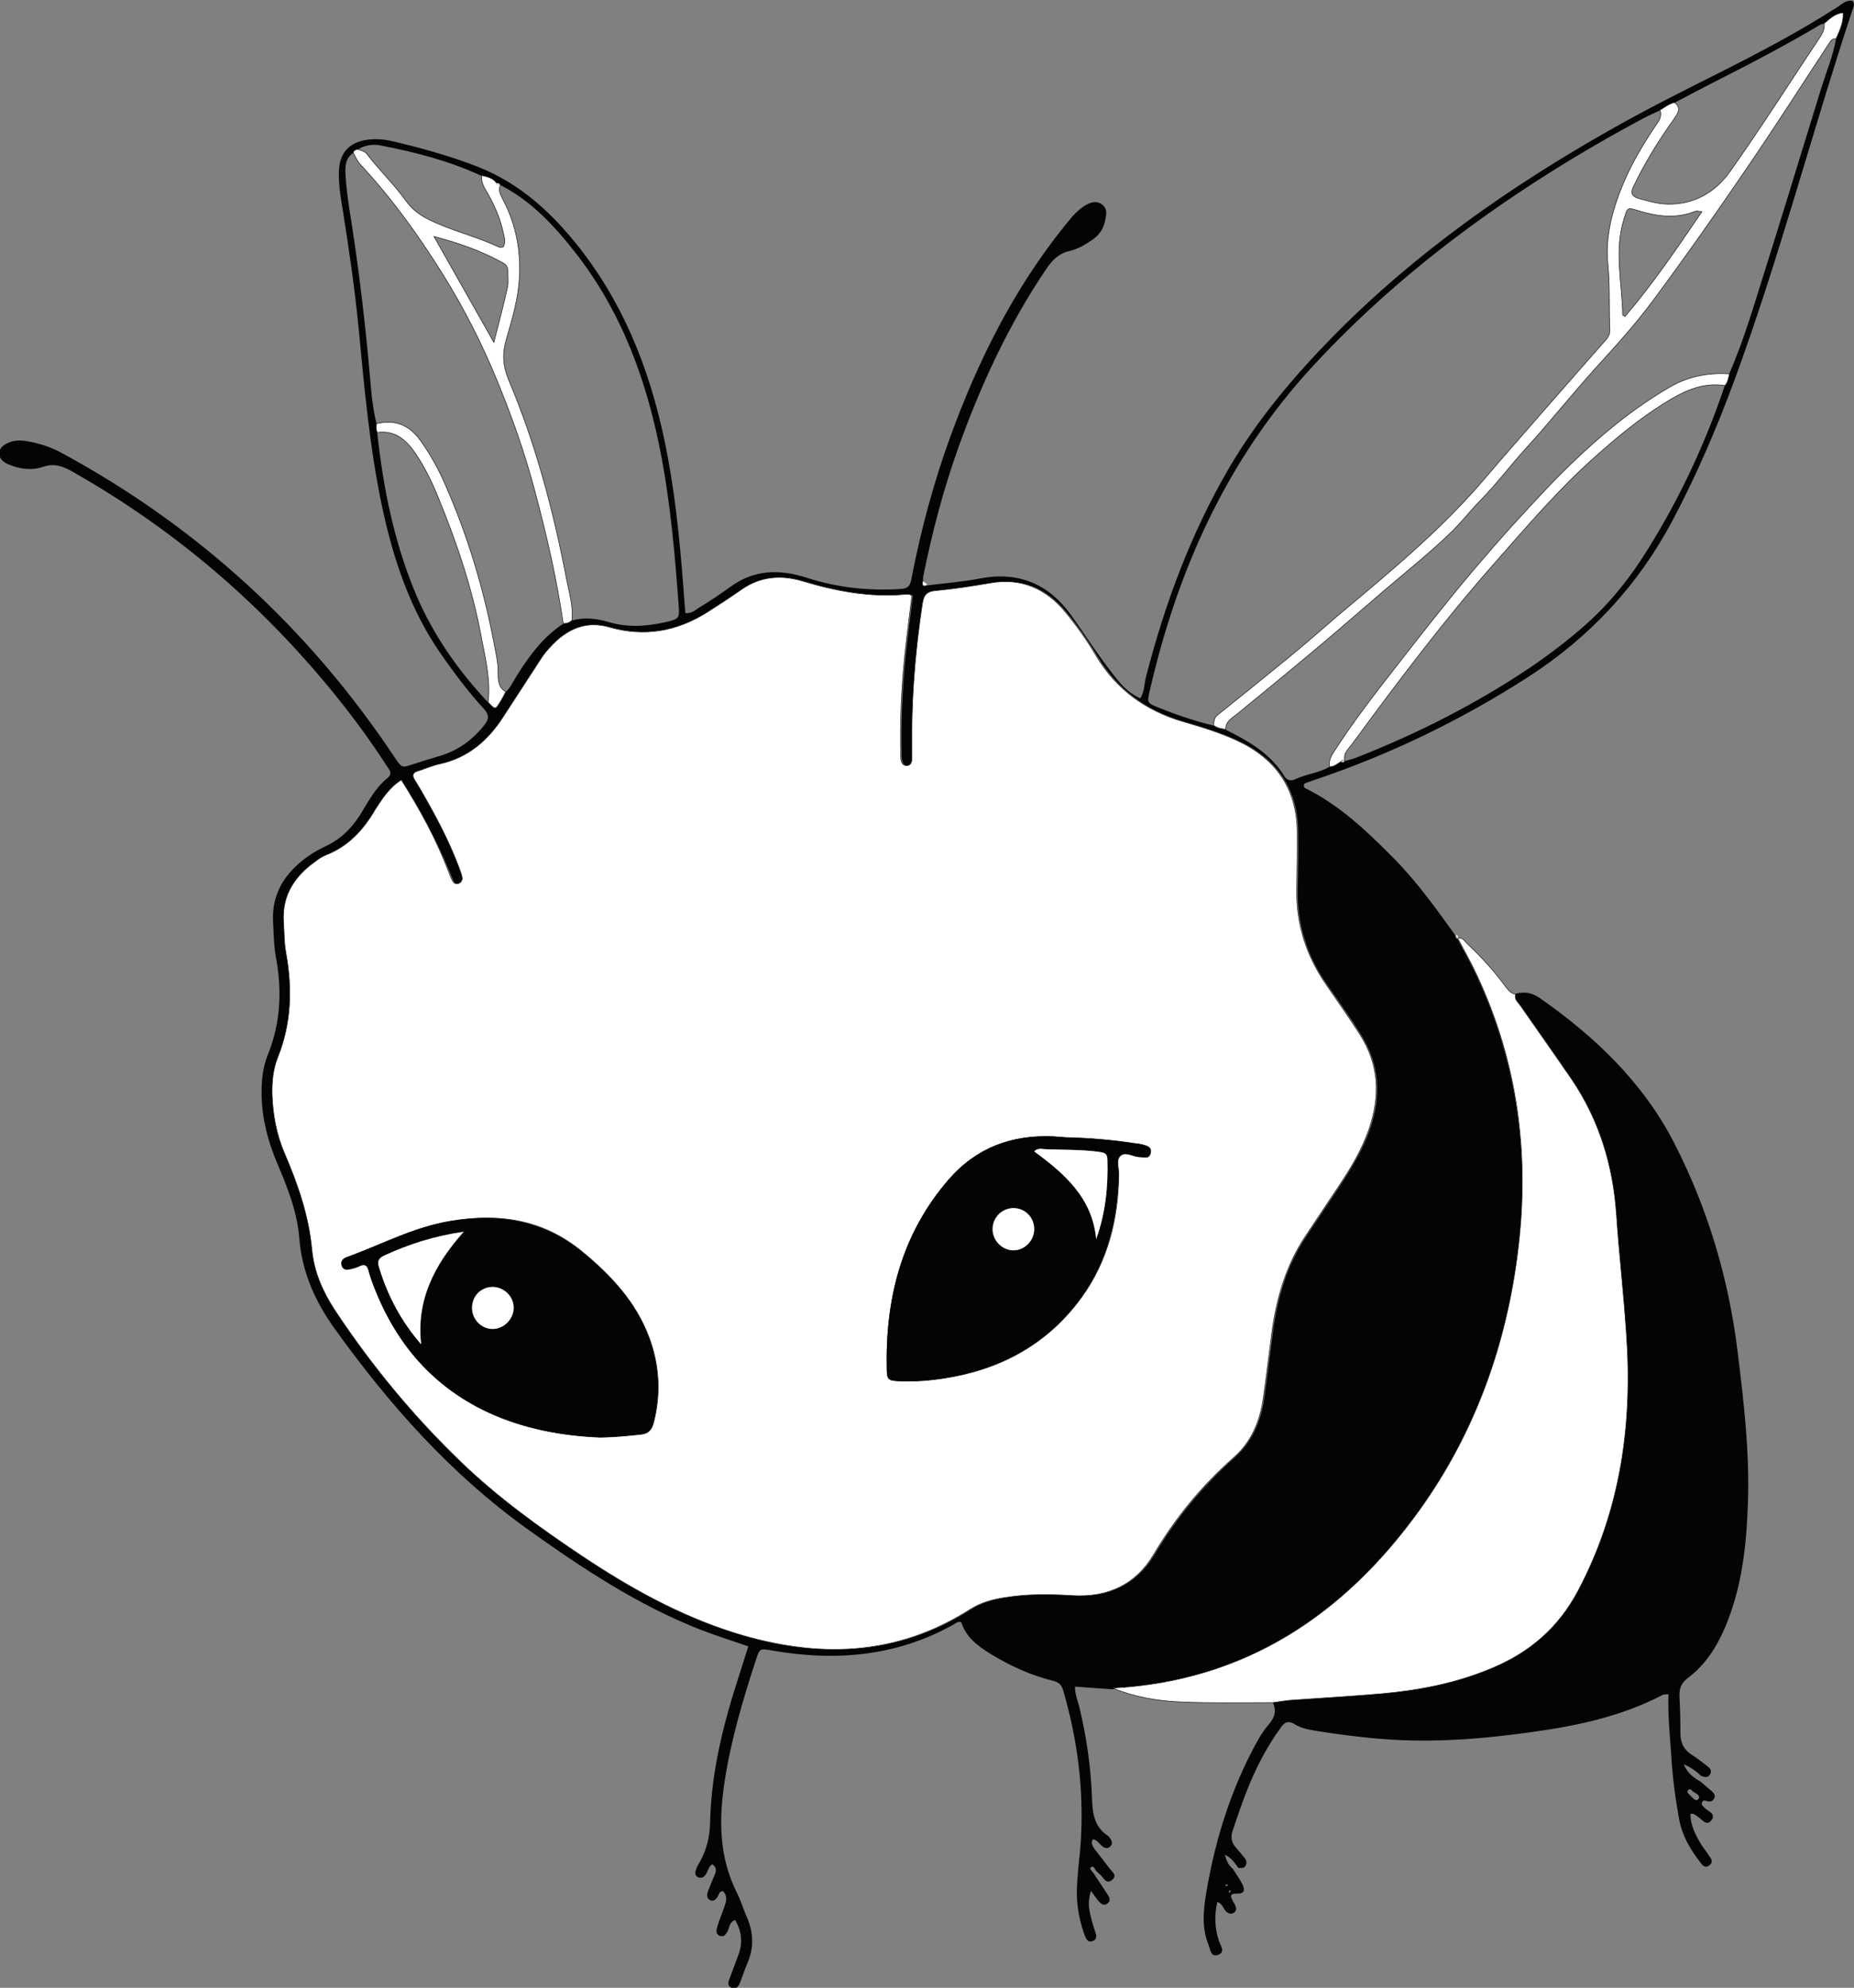 <?xml version="1.0" encoding="utf-8"?>
<!-- Generator: Adobe Illustrator 23.0.1, SVG Export Plug-In . SVG Version: 6.00 Build 0)  -->
<svg version="1.1" id="Camada_1" xmlns="http://www.w3.org/2000/svg" xmlns:xlink="http://www.w3.org/1999/xlink" x="0px" y="0px"
	 viewBox="0 0 777.5 833.7" style="enable-background:new 0 0 777.5 833.7;" xml:space="preserve">
<rect x="0" y="0" width="777.5" height="833.7" fill="#808080" stroke="none"/>
<style type="text/css">
	.st0{fill:#030404;}
	.st1{fill:#FFFFFF;stroke:#1D1D1B;stroke-width:0.25;stroke-miterlimit:10;}
	.st2{fill:#F4E1A7;}
	.st3{fill:#EEDAD2;}
	.st4{fill:#FFFFFF;}
</style>
<g>
	<path class="st0" d="M458.5,785.5c1.9,2.9,3.9,5.9,5.8,8.8c0.9,1.3,1.7,2.7,0.3,3.9c-1.7,1.5-3,0.2-4.1-1.1c-1-1.3-2-2.6-3-4.1
		c-1.3,4.8-1.2,6.7,0.5,13.1c0.4,1.4,0.8,2.8,1.3,4.1c0.7,1.8,0.7,3.5-1.4,4c-1.7,0.5-2.4-1-3-2.4c-2-5.5-3.2-11.2-3.3-17
		c-0.1-7.9,1.3-15.7,1.7-23.6c1.2-21.1-1.5-41.8-7.4-62.1c-0.7-2.5-1.9-3.6-4.5-4.2c-9.3-2.3-18-6.3-26.1-11.3
		c-5.4-3.3-10.3-7.1-12.2-13.3c-0.7,0-1.2-0.1-1.4,0c-24.5,14.4-50.8,16.7-78.2,11.9c-4.8-0.8-4.9-0.9-6.4,3.7
		c-5.5,16.7-10.5,33.6-13.2,51.1c-2.5,16.1-2.4,31.8,5.1,46.8c1.6,3.1,2.6,6.6,4,9.8c3,6.6,3.3,13.2,0.4,19.9
		c-1.2,2.7-2,5.4-3.1,8.1c-0.6,1.4-1.4,2.7-3.2,2.2c-2.3-0.7-1.7-2.6-1.1-4.1c1.2-3.3,2.5-6.6,3.7-9.9c1.8-5,1.4-9.7-1.4-14.5
		c-2.6,0.8-2.3,3.3-3.3,4.9c-0.7,1.1-1.3,2.2-2.9,1.8c-1.9-0.6-1.8-2.1-1.4-3.6c0.9-3,2.1-5.8,3.1-8.8c0.8-2.2,1.4-4.4-0.6-6.4
		c-1.7-0.1-1.7,1.5-2.3,2.4c-0.8,1.1-1.7,2-3,1.4c-1.7-0.8-1.5-2.3-1-3.8c0.9-2.3,1.8-4.6,2.8-6.9c0.7-1.6,0.9-3.1-1-4.4
		c-1.7,1-1.8,3.1-2.9,4.5c-0.9,1.2-2.1,1.5-3.3,0.8c-1-0.6-1.1-1.7-0.7-2.8c0.3-1,0.7-1.9,1.3-2.8c3.2-5.5,4.6-11.2,4.7-17.7
		c0.5-21.3,5.8-41.8,12.4-62c1.2-3.7,2.4-7.5,3.6-11.4c-6.9-2.4-13.6-4.5-20.1-7c-26.2-10.3-49.5-25.7-72.4-42.1
		c-32.1-23-57.9-52-80.8-83.9c-8.3-11.5-13.9-23.9-15-38.3c-0.9-11.1-5-21.3-9.3-31.4c-3.8-9-6.3-18.4-6.5-28.3
		c-0.1-5.9,0.4-11.7,2.6-17.1c5.4-13.3,6-27,3.4-40.9c-0.9-4.9-0.9-9.9-1.2-14.9c-0.6-11.7,4.9-20.3,13.9-26.9c2.7-2,5.6-3.6,8.6-5
		c6.2-3,10.7-7.6,14.3-13.4c3.2-5.3,6.2-10.9,11.1-14.9c2.5-2,0.8-3.6-0.3-5.3c-6.4-9.9-13.4-19.5-20.8-28.7
		c-30.9-38.4-67.6-70-110.6-94.4c-4-2.3-7.7-3.9-12.7-2.2c-4.6,1.6-9.9,1-14.6-1.1c-2-0.9-3.7-2.2-3.7-4.5c0-2.4,1.8-3.6,3.8-4.5
		c3-1.4,6.2-1,9.2-0.4c4.7,0.9,9.2,2.5,13.4,4.8c57.1,31,103.5,73.6,139.5,127.7c2.9,4.3,2.9,4.3,7.7,2.7c3.7-1.2,7.5-2.4,11.3-3.5
		c7.6-2.3,13.6-6.7,18.5-12.9c2.1-2.7,2-4.3-0.2-6.8c-6.6-7.2-12.4-15-18-23c-13-18.7-20-39.9-24.7-61.9
		c-5.2-24.6-7.4-49.6-9.8-74.6c-1.6-16.5-4-32.9-6.6-49.3c-0.9-5.3-1.8-10.6-1.7-16.1c0.1-8.4,4.4-13,12.8-13.9
		c2.9-0.3,5.8-0.1,8.7,0.5c12.5,2.9,24.9,6.3,36.9,11c17.7,7,31.1,19.4,42.7,34.2c20.1,25.8,30.9,55.5,36.8,87.3
		c3.8,20.4,5.6,41.1,7.1,61.8c0.1,1.2,0.2,2.4,0.3,3.8c2.5,0.4,4.1-1.2,5.7-2.2c4.6-2.8,9.1-5.8,13.5-9c9.9-7.1,20.5-7.2,31.7-3.6
		c12.9,4.2,26.2,5.6,39.7,4.7c3-0.2,3.7-1.6,4.2-4.2c3.9-20.2,9.2-40,16.2-59.3c11.6-31.9,26.6-62.1,48-88.7
		c2.5-3.1,4.9-6.2,8.3-8.4c2.4-1.5,5-2.5,7.5-0.6c2.4,1.8,1.7,4.5,1.2,6.9c-0.7,3.4-2.6,6.1-5.5,8c-2.9,2-6,3.8-9.5,4.6
		c-4.4,1-7.1,3.8-9.5,7.3c-15.8,23.3-27.5,48.6-37,75.1c-6.3,17.6-11,35.6-14.7,53.9c-0.2,0.8-0.1,1.6-0.1,2.5
		c-0.6,2,0.4,1.9,1.8,1.4c7.4-0.9,14.8-1.5,22.2-2.9c16.3-3.1,28.9,2.5,38.3,15.7c4,5.6,7.7,11.3,11.7,16.9c2.5,3.5,5.1,7,7.9,10.4
		c2.5,3,5.4,5.6,9.2,7.3c1.8-3,1.6-6.1,2.4-9.1c7.9-30.6,18.8-60.1,34.8-87.5c12-20.5,27.3-38.6,43.9-55.5
		c34.2-34.7,73.7-62.4,115.9-86.3c15.3-8.7,31.1-16.6,46.8-24.5c16.7-8.4,33.1-17.1,48.8-27.2c1.8-1.2,3.6-3,6.1-2.4
		c1,1.2,0.4,2.5,0,3.6c-17.1,51.7-30.8,104.5-49.6,155.6c-7.4,20-15.8,39.6-25.8,58.5c-14.5,27.4-34.8,49.2-60.9,66
		c-28,18-57.8,32.4-89.3,43c-1.2,0.4-2.4,0.8-3.5,1.2c-0.4,0.1-0.7,0.4-1,0.7c-0.1,0.6,0,1.2,0.6,1.6c14.4,7.1,25.8,18,36.9,29.2
		c9.8,9.9,17.9,21.2,26,32.5c0,0.7,0.2,1.3,0.9,1.6c0,0,0.1,0.1,0.1,0.1c2.7,5.1,5.6,10.2,8,15.4c17.1,36.7,22.1,75.3,17.3,115.2
		c-4.8,39.7-18,76.7-41.4,109.3c-31.6,43.9-73,71.6-128.6,74.6c-5.1-0.3-10.2-0.7-15.8-1.1c0,3.2,1.1,5.8,1.8,8.5
		c3,12.3,4.8,24.8,5.3,37.5c0.2,6.3,0.6,12.5,6.6,16.5c0.5,0.3,0.9,0.9,1.2,1.4c0.8,1.2,0.9,2.3-0.3,3.3c-0.9,0.8-1.9,0.6-2.8,0
		c-1.5-1-2.3-2.9-4.3-3.2c-1,1.6-0.1,2.9,0.7,4.1c2,2.6,4.1,5.2,6.1,7.9c1.1,1.5,3.7,3.1,1.2,5.1c-2.4,2-3.5-1-4.9-2.2
		c-0.6-0.5-1.2-1.1-1.8-1.7c-0.5-0.7-1-2.3-2-1.5C456.6,783.5,457.7,784.6,458.5,785.5z M563.9,319.2l0.1,0c1.6-0.5,3.2-0.8,4.7-1.4
		c25.7-10.1,50.2-22.5,73.1-37.9c8.2-5.6,16.1-11.6,23.5-18.2c10.3-9.2,18.7-19.9,25.9-31.6c13.4-21.5,24-44.3,32.1-68.3
		c1.4-1.4,1.4-3.3,1.9-5.1c4.3-9.9,7.7-20.1,10.9-30.3c9.3-29.6,18.4-59.2,27.5-88.9c2.2-7.1,5.1-14,6.4-21.3
		c1.5-3.4,3.2-6.7,2.9-10.8c-3.5,0.4-5.7,2.6-7.9,4.5c-0.6,0.2-1.2,0.2-1.7,0.5c-13,7.7-26.3,14.8-39.7,21.6
		c-7.2,3.6-14.3,7.4-21.4,11.1c-2.3,0.5-4.1,2-6.1,3.2c-2.2,1.1-4.5,2-6.7,3.2c-13.5,7.2-26.8,14.9-39.8,23.1
		c-36.3,22.9-69.7,49.2-98.9,80.8c-36,39-56.9,85.4-68.6,136.6c-1.1,4.7-1,4.9,3.8,6.8c7.5,3,15.1,5.6,23,7.5c1.5,1.2,3.3,1.4,5,1.7
		c9.7,4.8,19,10.1,24.8,19.7c1.1,1.8,3,1.8,4.3,1.2c4.7-2.3,10-2.6,14.5-5.3c1.9,0,3.3-1.3,4.8-2.2
		C562.9,319.9,563.4,319.7,563.9,319.2z M209.8,77.6c-0.4-0.6-1-0.9-1.7-0.8c-1.5-2-3.8-2.5-6.1-3c-13.5-6.3-27.9-10-42.4-12.8
		c-3.2-0.6-6.6-0.2-9.5,1.7c-0.8,0.2-1.6,0.4-1.9,1.4c-3.5,2.3-3.5,5.9-3.3,9.4c0.3,4.7,0.9,9.5,1.6,14.1c3.4,21,6,42.1,8,63.2
		c0.9,9,1.2,18.1,3.4,26.9c-0.3,1.3-0.2,2.5,0.3,3.7c2.5,23.5,7.2,46.6,16.5,68.5c7.2,16.7,17.5,31.4,29.9,44.6
		c3,3.2,3.1,3.2,4.9,0.4c1-1.5,1.7-3.1,2.6-4.7c2-1.8,3.1-4.4,4.5-6.6c5.3-8.5,11.1-16.4,19.6-22c1.4-0.2,2.8-0.3,3.8-1.4
		c5.2-1.4,10.2-0.8,15.3,0.7c7.9,2.4,16,1.8,24,0c5.5-1.3,5.7-1.6,5.3-7c-1.5-20.6-3.3-41.3-7.1-61.7c-5.9-31.5-16.4-61.1-36.5-86.6
		C232.2,94.4,222.7,84.2,209.8,77.6L209.8,77.6z M168.3,327.1c-5.2,3.3-7.9,7.8-10.5,12.3c-4.9,8.6-11.2,15.4-20.5,19.1
		c-1.5,0.6-2.9,1.6-4.3,2.5c-8.8,6.2-14.3,14.2-13.7,25.6c0.2,4.3,0.2,8.7,1,13c2.8,15,2.3,29.7-3.5,44c-2,4.9-2.5,10-2.3,15.3
		c0.2,8.6,1.8,16.9,5.2,24.8c5.6,13,10.1,26.3,11.5,40.5c0.9,9.3,4.5,17.6,9.6,25.3c15.4,23.3,33,44.8,53.2,64
		c15.3,14.7,32.5,27.1,50.1,38.9c20.2,13.6,41.3,25.4,64.7,32.6c34.3,10.6,67.4,9.9,98.6-10.1c4.3-2.7,9-4,14-4.8
		c9.5-1.6,19-1.5,28.6-0.9c14.8,0.9,26.6-4.5,34.2-17.2c9.1-15.3,20.2-28.8,33.5-40.6c7.2-6.4,11-15,12.4-24.5
		c1.4-9.6,2.5-19.3,3.8-29c2-14.1,5.9-27.5,14-39.5c4.6-6.9,9.2-13.8,13.8-20.7c5.1-7.8,10-15.7,13-24.7c4.5-13.5,3.9-26.4-3.8-38.8
		c-4.6-7.4-9.7-14.5-14.6-21.6c-8.3-12-12.4-25.2-12.1-39.8c0.2-7.9,0.3-15.8,0.2-23.7c-0.1-18.3-8.9-31-25.4-38.6
		c-7.2-3.3-14.7-5.6-22.3-7.8c-15.8-4.6-28.2-13.5-36.7-27.8c-3.8-6.4-8.1-12.5-12.9-18.3c-8.2-9.9-18.4-14.3-31.4-12.1
		c-7.6,1.3-15.2,2.5-22.8,3.2c-3.8,0.3-5.2,1.7-5.7,5.5c-2.7,17.9-4.3,35.8-4.4,53.9c0,3.7,0,7.5,0,11.2c0,1.3-0.5,2.6-1.9,2.8
		c-1.8,0.2-2.5-1.2-2.7-2.7c-0.1-0.6-0.1-1.2-0.1-1.9c-0.3-13.9,0.3-27.8,1.7-41.6c0.9-8.4,2-16.8,3-25c-1.1-0.9-2.1-0.7-3.1-0.6
		c-14.7,1.3-28.8-1.4-42.8-5.6c-9-2.7-17.6-1.9-25.5,3.5c-4.8,3.3-9.6,6.5-14.5,9.6c-12.8,8-26.5,10.3-41.1,6.2
		c-8.5-2.4-15.5-0.1-21.8,5.5c-2.7,2.4-5,5-6.9,8c-5.2,8-10.5,16-15.6,24c-6.4,10-14.8,17.2-26.7,19.9c-3.2,0.7-6.3,2-9.5,3.1
		c-1.8,0.6-2.2,1.7-1.2,3.3c0.9,1.6,1.9,3.2,2.9,4.8c6,10.4,11.7,21,15.9,32.3c0.5,1.4,1,2.7,1.3,4.1c0.2,1.1-0.4,2-1.4,2.5
		c-1.1,0.5-2.1,0-2.6-1c-0.7-1.3-1.1-2.7-1.7-4C183,352.1,176.2,339.6,168.3,327.1z"/>
	<path class="st0" d="M713.1,747.2c1.6,1.3,3.1,2.7,4.7,4c0.9,0.8,1.8,1.8,1,3.2c-0.6,1-1.5,1.4-2.6,1.1c-0.9-0.2-2.1-0.9-2.5,0.6
		c-0.3,0.9,0.5,1.4,1,2c1.5,1.6,5.4,2.7,2.8,5.6c-2.1,2.3-3.9-0.9-5.7-1.9c-0.8-0.5-1.5-1.4-2.9-1c0,4.7,2.1,8.7,4.4,12.6
		c1,1.6,2.2,3,3.2,4.6c0.9,1.3,2.3,2.8,0.4,4.3c-1.9,1.5-3,0-4-1.4c-4.1-5.3-7.4-10.9-8.7-17.7c-1.6-8.8-2.8-17.6-3.3-26.5
		c-0.6-8.6-1.5-17.2-1.2-26.1c-1.1,0.1-1.8,0-2.3,0.2c-17.2,9-35.8,13-54.7,15.6c-16.4,2.3-33,3.9-49.6,3.6
		c-13.3-0.2-26.5-1.8-39.6-3.8c-3.7-0.6-7.5-1.1-10.7-3.1c-3-1.8-4.4-0.4-6,1.9c-5.1,7.1-9.2,14.8-12.6,22.8
		c-2.7,6.5-5,13.2-7.2,19.8c-1,3-0.6,5.2,1.4,7.4c1.2,1.4,2.4,2.9,3.6,4.3c0.7,0.9,0.9,1.9,0.5,2.9c-0.6,1.5-1.9,1.3-3.2,1.2
		c-1.4-1.9-2.6-4-5.6-5.5c0.7,2.9,1.7,4.6,3.3,5.9c1.3,2.1,2.8,4.1,3.9,6.3c1.4,2.6,0.9,4.2-2,4.1c-3.6-0.1-2.8,1.3-1.8,3.3
		c0.4,0.7,0.9,1.4,1.1,2.2c0.4,1.1,0.2,2-0.9,2.6c-1,0.6-2,0.3-2.9-0.4c-1.4-1.1-1.5-3.4-3.9-4.2c-1.3,5.6-1.1,11,0.7,16.4
		c0.7,2,2.8,4.7-0.4,5.8c-3.1,1.1-3.2-2.3-4-4.3c-2.8-6.8-2.2-13.8-1.1-20.8c3.4-20.7,9.3-40.7,18.9-59.5c2.2-4.3,4.4-8.5,7.5-12.1
		c2.6-3,3.3-5.8,1.6-9.3c2.5-0.3,4.9-0.8,7.4-1c12.6-0.9,25.3-1.6,37.9-2.7c16-1.4,31.6-4.5,46.5-10.7c15.8-6.7,28-17,36.2-32.5
		c18.1-34.2,23-70.6,20.2-108.6c-1.2-16.3-3-32.6-4.1-49c-1.4-20.7-7.2-39.9-18.9-57.1c-7-10.3-14.2-20.4-21.3-30.6
		c-1-1.5-2.8-2.7-2.1-4.9c3.6-1,6.9-0.5,10.1,1.7c23.2,16.2,43.4,35.4,56.5,60.9c14.1,27.5,22.8,56.7,26.6,87.5
		c2.6,21.2,5.1,42.4,4.3,63.8c-0.6,17.6-2.5,35.1-9.5,51.7c-3.6,8.4-8.3,15.8-15.6,21.3c-2.9,2.2-3.7,4.5-3.6,7.8
		c0.3,5.2,0.4,10.4,0.4,15.5c0,4.1,1.6,7.1,5.1,9.2c2.1,1.3,4,2.9,6,4.4c1.2,0.9,2.3,1.9,1.3,3.6c-1,1.7-2.4,1.1-3.8,0.6
		c-2.1-2.1-4.4-3.7-7.2-4.8C707.6,743.6,710.2,745.6,713.1,747.2z M710,751.4c-0.6-0.4-1-1.5-1.9-0.7c-0.9,0.7-0.3,1.4,0.3,1.9
		c0.7,0.7,1.3,1.4,2.1,2c0.4,0.3,1,0.7,1.6,0.1c0.7-0.7,0.5-1.4-0.1-2C711.4,752.2,710.7,751.9,710,751.4z M514.6,790.3
		c-0.3,0.1-0.5,0.3-0.8,0.4c0.1,0.1,0.3,0.4,0.4,0.4c0.3-0.1,0.6-0.2,0.8-0.4C514.9,790.6,514.8,790.5,514.6,790.3z M516.1,793.1
		c-0.2-0.2-0.3-0.3-0.4-0.4c-0.1,0.3-0.3,0.5-0.4,0.8c0,0.1,0.3,0.3,0.4,0.4C515.8,793.6,516,793.3,516.1,793.1z"/>
	<path class="st1" d="M635.6,417c-0.7,2.2,1.1,3.4,2.1,4.9c7.1,10.2,14.3,20.4,21.3,30.6c11.7,17.2,17.5,36.4,18.9,57.1
		c1.1,16.3,3,32.6,4.1,49c2.8,37.9-2.1,74.4-20.2,108.6c-8.2,15.5-20.3,25.9-36.2,32.5c-14.9,6.3-30.5,9.3-46.5,10.7
		c-12.6,1.1-25.2,1.8-37.9,2.7c-2.5,0.2-4.9,0.7-7.4,1c-13,0-26,0.3-39-0.3c-9.6-0.4-19.2-2.1-28.2-5.8c55.5-3,97-30.7,128.6-74.6
		c23.4-32.6,36.6-69.6,41.4-109.3c4.9-39.9-0.1-78.5-17.3-115.2c-2.4-5.2-5.3-10.3-8-15.4c2.1-0.5,2.9,1.2,4,2.3
		c6,5.6,11.5,11.7,16.3,18.3C632.8,415.6,633.8,416.7,635.6,417z"/>
	<path class="st2" d="M611.4,393.6c-0.7-0.3-0.9-0.9-0.9-1.6C611.3,392.2,611.7,392.6,611.4,393.6z"/>
	<path class="st1" d="M168.3,327.1c7.9,12.5,14.7,25,19.8,38.4c0.5,1.4,1,2.7,1.7,4c0.5,0.9,1.5,1.5,2.6,1c1-0.5,1.6-1.4,1.4-2.5
		c-0.3-1.4-0.8-2.8-1.3-4.1c-4.2-11.3-9.9-21.9-15.9-32.3c-0.9-1.6-1.9-3.2-2.9-4.8c-0.9-1.6-0.6-2.7,1.2-3.3c3.2-1,6.2-2.4,9.5-3.1
		c11.9-2.6,20.3-9.9,26.7-19.9c5.2-8,10.4-16,15.6-24c1.9-3,4.3-5.6,6.9-8c6.3-5.6,13.4-7.9,21.8-5.5c14.6,4.2,28.3,1.9,41.1-6.2
		c4.9-3.1,9.8-6.3,14.5-9.6c7.9-5.5,16.5-6.2,25.5-3.5c14,4.2,28.1,6.9,42.8,5.6c1-0.1,2.1-0.3,3.1,0.6c-1,8.3-2.1,16.6-3,25
		c-1.4,13.8-2,27.7-1.7,41.6c0,0.6,0,1.3,0.1,1.9c0.2,1.6,0.9,2.9,2.7,2.7c1.4-0.2,1.9-1.5,1.9-2.8c0-3.7,0-7.5,0-11.2
		c0.1-18.1,1.7-36,4.4-53.9c0.6-3.8,1.9-5.2,5.7-5.5c7.6-0.7,15.2-1.9,22.8-3.2c12.9-2.2,23.2,2.2,31.4,12.1
		c4.8,5.8,9.1,11.9,12.9,18.3c8.5,14.3,20.9,23.2,36.7,27.8c7.6,2.2,15.1,4.5,22.3,7.8c16.5,7.6,25.3,20.3,25.4,38.6
		c0.1,7.9-0.1,15.8-0.2,23.7c-0.3,14.6,3.9,27.7,12.1,39.8c4.9,7.2,10,14.3,14.6,21.6c7.8,12.4,8.3,25.3,3.8,38.8
		c-3,9-7.8,16.9-13,24.7c-4.6,6.9-9.2,13.8-13.8,20.7c-8,12-12,25.4-14,39.5c-1.3,9.7-2.4,19.3-3.8,29c-1.4,9.5-5.1,18.1-12.4,24.5
		c-13.4,11.8-24.4,25.3-33.5,40.6c-7.6,12.8-19.4,18.1-34.2,17.2c-9.5-0.6-19.1-0.7-28.6,0.9c-5,0.8-9.7,2.1-14,4.8
		c-31.2,20-64.3,20.7-98.6,10.1c-23.4-7.3-44.5-19.1-64.7-32.6c-17.6-11.8-34.8-24.2-50.1-38.9c-20.1-19.3-37.8-40.7-53.2-64
		c-5.1-7.8-8.7-16-9.6-25.3c-1.3-14.2-5.9-27.5-11.5-40.5c-3.4-7.9-4.9-16.2-5.2-24.8c-0.1-5.2,0.4-10.4,2.3-15.3
		c5.8-14.3,6.2-29,3.5-44c-0.8-4.3-0.7-8.7-1-13c-0.7-11.4,4.9-19.4,13.7-25.6c1.3-1,2.8-1.9,4.3-2.5c9.3-3.7,15.6-10.6,20.5-19.1
		C160.4,334.9,163.1,330.4,168.3,327.1z M251.6,602.8c7-0.1,11.9-0.7,16.9-1.2c3.6-0.3,4.9-2.1,5.7-5.3c3-12,2.3-23.8-2-35.4
		c-5.6-14.8-15.9-25.9-27.9-35.8c-16.4-13.6-35-16.4-55.5-12.9c-15.4,2.6-28.9,9.9-43.2,15.1c-0.4,0.1-0.8,0.3-1.1,0.5
		c-1.2,0.8-1.5,1.9-1,3.2c0.4,1.1,1.4,1.6,2.5,1.4c1.6-0.3,3.3-0.7,4.7-1.4c2.3-1.1,3.4-0.4,4,2c0.3,1.2,0.7,2.4,1.1,3.6
		c8.9,24.9,24.4,44.1,48.5,55.5C219.8,599.4,236.5,602.2,251.6,602.8z M447.1,477.1c-1.9-0.1-3.6-0.3-5.2-0.4
		c-17.6-0.8-32.5,4.7-44.2,18.3c-19.8,23-26.4,50.1-25.7,79.6c0.1,4,0.7,4.4,5,4.6c6.4,0.3,12.8-0.2,19.2-1.2
		c23.5-3.7,43.1-14.3,57.3-33.8c11.1-15.3,15.4-32.8,15.7-51.5c0.1-2.7-1.3-5.9,0.5-7.8c2.2-2.3,5.4,0.2,8.2,0.3
		c1.8,0,4,1.1,4.6-1.6c0.6-2.5-1.5-3-3.4-3.5c-1-0.3-2-0.4-3.1-0.5C466.3,478.1,456.5,477.3,447.1,477.1z"/>
	<path class="st1" d="M770,16.2c-1.8-0.1-2.4,1.2-3.2,2.4c-11.5,17.5-22.7,35.1-34.5,52.3c-12.8,18.8-25.9,37.4-39.4,55.6
		c-7.3,9.8-15.5,18.8-23.7,27.8c-9.8,10.9-19,22.4-28.8,33.2c-6.7,7.3-12.6,15.3-19.6,22.4c-4,4.1-7.6,8.7-11.7,12.8
		c-9.2,9-19.2,16.9-28.9,25.2c-9.7,8.3-19.4,16.8-29.2,25c-10.6,8.9-21.3,17.6-32,26.4c-2.2,1.8-5,3.1-5,6.6c-1.8-0.3-3.6-0.5-5-1.7
		c0-1.7,0.2-3.2,1.7-4.4c10.1-8.1,20.3-16.3,30.3-24.5c6.7-5.5,13.2-11.2,19.8-16.9c7.6-6.4,15.2-12.7,22.7-19.2
		c13.8-11.9,27.1-24.3,38.9-38.2c8.3-9.8,16.8-19.3,25.2-29c8.6-9.8,17.1-19.6,25.7-29.3c1.2-1.3,1.9-2.7,1.8-4.5
		c-0.4-9.1,0.1-18.1-0.8-27.2c-1.2-11.6,1.8-22.9,6.3-33.7c3.6-8.6,8.3-16.6,13.5-24.3c1.4-2.1,3.1-4,2-6.8c2-1.2,3.8-2.7,6.1-3.2
		c2.2,1.5,2.1,3.4,0.8,5.4c-0.9,1.4-1.8,2.8-2.8,4.1c-5.7,8.2-10.8,16.6-15.1,25.6c-1.3,2.6-1,4.2,2,5.1c4,1.1,8,2.3,12.1,2.4
		c11.3,0.3,20.3-5.1,26.4-13.8c12.9-18.2,24.9-37.1,37.3-55.7c1.3-1.9,2.4-3.9,2.1-6.3c2.3-1.9,4.4-4.1,7.9-4.5
		C773.2,9.4,771.5,12.8,770,16.2z M713.7,88.8c-1.6-0.2-2.2-0.4-2.7-0.2c-8.1,3.3-16.1,2.2-24.2-0.3c-4.4-1.4-4.3-1.2-5.7,3.4
		c-4.3,13.4-0.8,26.9-0.6,40.4c0,0.1,0.3,0.2,1,0.6C693.2,119,703.3,104.1,713.7,88.8z"/>
	<path class="st1" d="M236.2,261.6c-2.7-18.8-7-37.3-11.9-55.6c-4.1-15.6-9.5-30.9-15.6-45.8c-6.4-15.7-14.1-30.9-23.1-45.3
		c-10.1-16.2-21.2-31.6-34.2-45.6c-1.5-1.6-2.3-3.4-3.3-5.3c0.3-1,1.1-1.2,1.9-1.4c1.3,0.5,2.8,0.7,3.8,1.9
		c5.1,6.7,11.3,12.6,16.2,19.4c2.4,3.4,5.5,6,9.3,7.9c9.6,4.9,20.2,7.2,29.9,11.8c0.5,0.2,1.2,0,1.8,0c1.1-1.8,0.6-3.6,0.2-5.4
		c-1.4-6.8-4.2-13-7.7-18.8c-1.1-1.9-1.7-3.7-1.5-5.8c2.3,0.5,4.6,1,6.1,3c0.3,0.8,0.8,1.2,1.7,0.8c0,0,0.1,0,0.1,0
		c-1.2,2.7,0.3,4.8,1.4,7c5.2,10.2,7.2,21.1,6.5,32.4c-0.5,8.6-3,17.1-5.4,25.3c-1.8,6-1.6,11.1,0.9,17.2
		c11.4,26.9,18.8,55,24.3,83.6c1.1,5.7,2.8,11.2,2.3,17.1C239,261.3,237.6,261.4,236.2,261.6z M207.1,143.6c2.1-8.4,4.1-15.7,5.7-23
		c0.5-2.2,0.1-4.5,0.2-6.8c0-1.6-0.6-2.7-2-3.5c-8.8-4.9-18.2-8.3-29-11.1C190.5,114.2,198.5,128.3,207.1,143.6z"/>
	<path class="st1" d="M723.4,161.7c-9.7-1.5-17.8,2.6-25.6,7.5c-10.4,6.5-19.7,14.2-28.9,22.4c-15.2,13.5-28.3,28.9-41.7,44.1
		c-21.5,24.3-41,50.2-60.2,76.4c-1.5,2-3.9,4-3,7.1c0,0-0.1,0-0.1,0c-0.6-0.6-1.1-0.4-1.5,0.2c-1.5,0.9-2.9,2.2-4.8,2.2
		c-0.6-3,1-5.1,2.5-7.4c7.4-11.4,15.7-22.3,24.1-33c10.9-14,21.8-28,33.2-41.5c7.1-8.3,14.2-16.6,21.7-24.6
		c6.3-6.8,12.6-13.7,19.3-20.1c12.8-12.4,26.4-23.7,41.9-32.7c7.8-4.5,16.2-6.1,25-5.5C724.8,158.4,724.7,160.3,723.4,161.7z"/>
	<path class="st1" d="M204.7,294.5c1.1-9.4-1.2-18.4-2.9-27.5c-3.7-19.9-10.1-39-17.8-57.8c-2.7-6.7-5.8-13.2-9.9-19.2
		c-3.8-5.5-8.5-9.7-15.9-8.6c-0.5-1.2-0.6-2.4-0.3-3.7c7.8-1.9,13.8,0.5,18.6,7.3c4.2,5.9,7.7,12.3,10.5,18.9
		c9.3,21.2,15.9,43.3,20.2,66c0.8,4.2,1.8,8.4,1.7,12.8c0,2.8,0.2,5.8,3.2,7.4c-0.8,1.6-1.6,3.2-2.6,4.7
		C207.7,297.7,207.7,297.7,204.7,294.5z"/>
	<path class="st3" d="M562.4,319.4c0.5-0.5,0.9-0.8,1.5-0.2C563.4,319.7,562.9,319.9,562.4,319.4z"/>
	<path class="st4" d="M388.9,245.2c-1.3,0.5-2.4,0.6-1.8-1.4C387.7,244.3,388.3,244.7,388.9,245.2z"/>
	<path class="st3" d="M209.8,77.6c-0.9,0.4-1.4,0-1.7-0.8C208.8,76.7,209.4,76.9,209.8,77.6z"/>
	<path class="st0" d="M251.6,602.8c-15.1-0.6-31.9-3.4-47.4-10.7c-24.2-11.4-39.6-30.6-48.5-55.5c-0.4-1.2-0.8-2.4-1.1-3.6
		c-0.5-2.3-1.7-3.1-4-2c-1.5,0.7-3.1,1.1-4.7,1.4c-1.1,0.2-2.1-0.3-2.5-1.4c-0.5-1.3-0.2-2.4,1-3.2c0.3-0.2,0.7-0.4,1.1-0.5
		c14.4-5.2,27.9-12.6,43.2-15.1c20.4-3.4,39-0.6,55.5,12.9c12,9.9,22.4,20.9,27.9,35.8c4.3,11.6,5,23.3,2,35.4
		c-0.8,3.3-2.1,5-5.7,5.3C263.6,602.1,258.6,602.7,251.6,602.8z M176.6,563.8c-2-18.5,5.5-33.3,17.9-47.1
		c-12.3,1.8-22.9,5.2-33.1,9.9c-2.6,1.2-3.2,2.4-2.3,5.2C162.6,543.5,168.2,554.2,176.6,563.8z M215.4,548.4
		c-0.1-4.7-4.1-8.6-8.8-8.7c-5.1,0-8.9,4-8.7,9.2c0.2,4.8,4.3,8.6,8.9,8.4C211.5,557.3,215.5,553.1,215.4,548.4z"/>
	<path class="st0" d="M447.1,477.1c9.5,0.2,19.2,1,28.8,2.5c1,0.2,2.1,0.3,3.1,0.5c1.8,0.5,4,1,3.4,3.5c-0.6,2.6-2.8,1.6-4.6,1.6
		c-2.8,0-6-2.6-8.2-0.3c-1.8,1.9-0.4,5.2-0.5,7.8c-0.4,18.7-4.6,36.2-15.7,51.5c-14.2,19.5-33.7,30.1-57.3,33.8
		c-6.4,1-12.8,1.5-19.2,1.2c-4.3-0.2-4.9-0.6-5-4.6c-0.7-29.5,6-56.6,25.7-79.6c11.7-13.6,26.6-19.1,44.2-18.3
		C443.5,476.8,445.1,476.9,447.1,477.1z M459.7,519.7c3.9-10.9,5-22.1,4.7-33.5c-0.1-2.6-1.7-2.9-3.6-3.1c-7.4-1-14.9-0.8-22.4-1.1
		c-1.5-0.1-3.2-0.6-4.7,0.9C446.5,492.3,458.1,502.4,459.7,519.7z M433.7,515.5c0-4.9-3.7-8.7-8.6-8.8c-4.8-0.1-8.8,3.7-8.9,8.5
		c-0.2,5,4.1,9.3,8.9,9.2C429.8,524.3,433.7,520.3,433.7,515.5z"/>
	<path class="st4" d="M176.6,563.8c-8.3-9.6-14-20.3-17.6-32.1c-0.9-2.8-0.3-4,2.3-5.2c10.2-4.7,20.8-8.1,33.1-9.9
		C182.1,530.5,174.5,545.3,176.6,563.8z"/>
	<path class="st4" d="M215.4,548.4c0.1,4.6-3.9,8.8-8.5,9c-4.6,0.2-8.7-3.7-8.9-8.4c-0.2-5.2,3.6-9.2,8.7-9.2
		C211.4,539.8,215.4,543.8,215.4,548.4z"/>
	<path class="st4" d="M459.7,519.7c-1.6-17.3-13.2-27.4-26-36.8c1.5-1.5,3.2-1,4.7-0.9c7.5,0.3,14.9,0.1,22.4,1.1
		c2,0.3,3.6,0.5,3.6,3.1C464.8,497.6,463.6,508.8,459.7,519.7z"/>
	<path class="st4" d="M433.7,515.5c0,4.8-3.9,8.8-8.5,8.9c-4.9,0.1-9.1-4.2-8.9-9.2c0.2-4.8,4.1-8.5,8.9-8.5
		C430,506.8,433.7,510.7,433.7,515.5z"/>
</g>
</svg>

